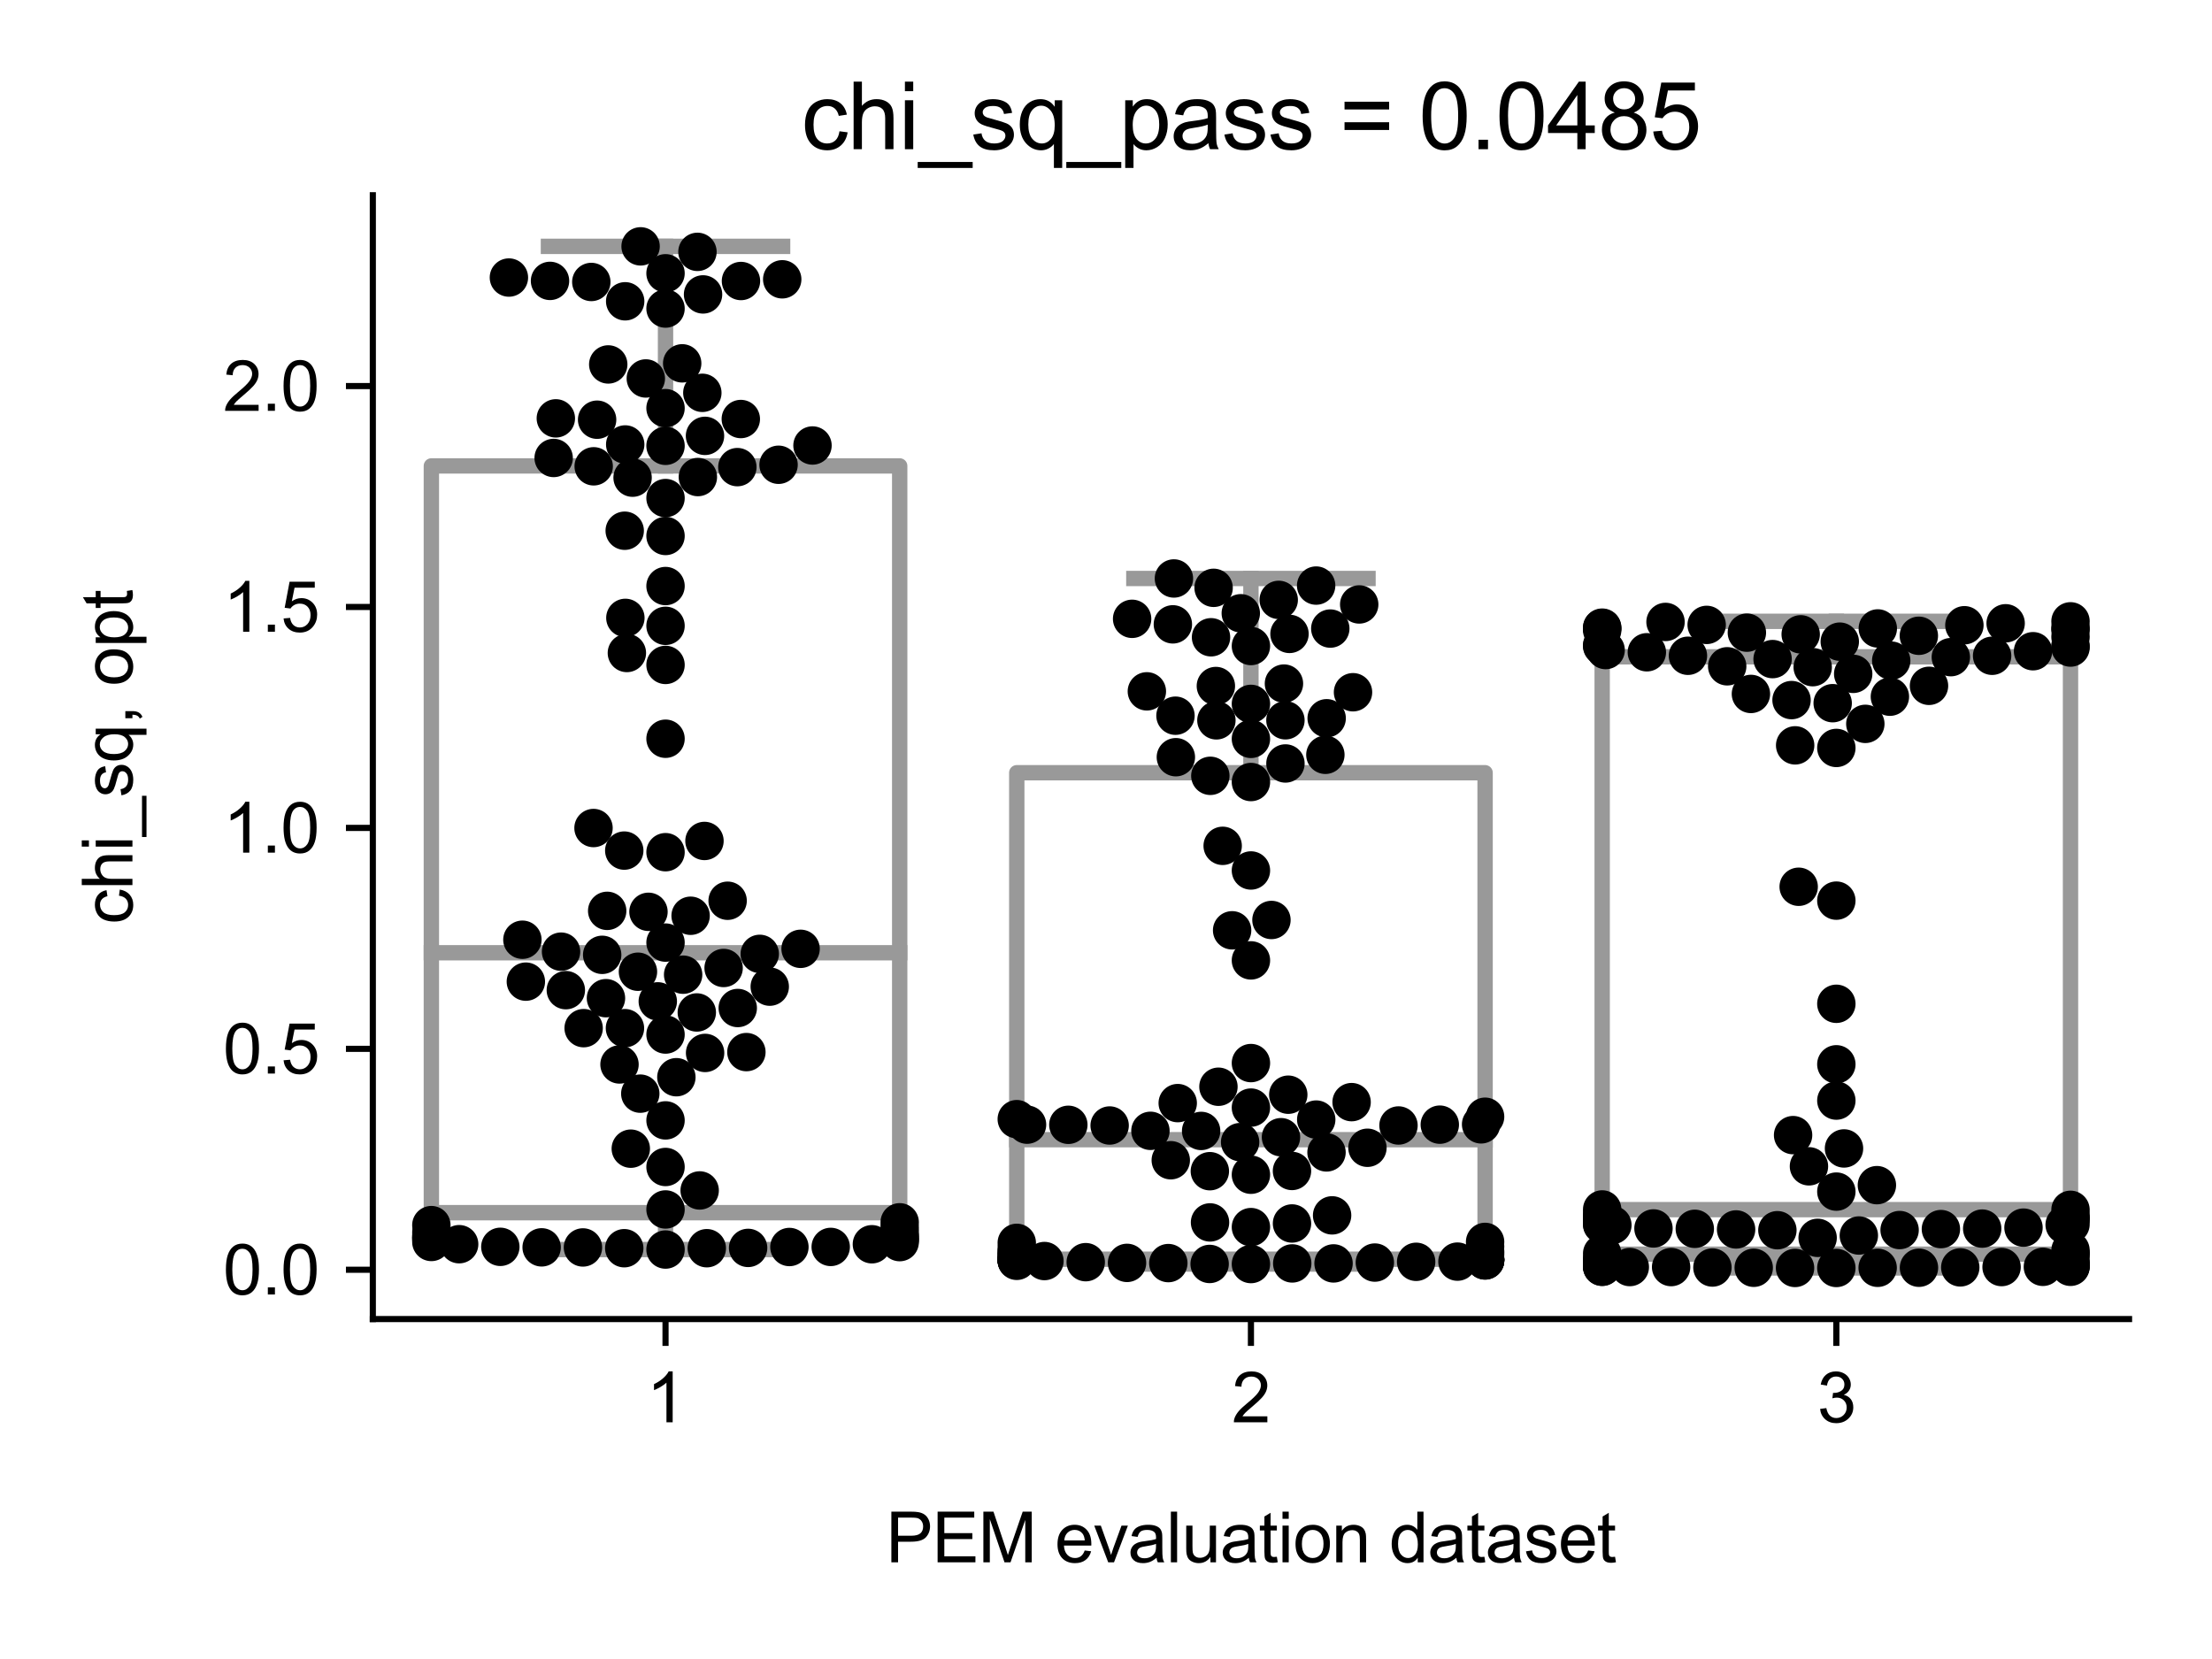 <?xml version="1.0" encoding="utf-8" standalone="no"?>
<!DOCTYPE svg PUBLIC "-//W3C//DTD SVG 1.1//EN"
  "http://www.w3.org/Graphics/SVG/1.1/DTD/svg11.dtd">
<svg xmlns:xlink="http://www.w3.org/1999/xlink" width="288pt" height="216pt" viewBox="0 0 288 216" xmlns="http://www.w3.org/2000/svg" version="1.1">
 <defs>
  <style type="text/css">*{stroke-linejoin: round; stroke-linecap: butt}</style>
 </defs>
 <g id="figure_1">
  <g id="patch_1">
   <path d="M 0 216 
L 288 216 
L 288 0 
L 0 0 
z
" style="fill: #ffffff"/>
  </g>
  <g id="axes_1">
   <g id="patch_2">
    <path d="M 48.541 171.738 
L 277.2 171.738 
L 277.2 25.425 
L 48.541 25.425 
z
" style="fill: #ffffff"/>
   </g>
   <g id="patch_3">
    <path d="M 56.163 157.888 
L 117.139 157.888 
L 117.139 60.663 
L 56.163 60.663 
L 56.163 157.888 
z
" clip-path="url(#p5029b10548)" style="fill: #ffffff; stroke: #999999; stroke-width: 2; stroke-linejoin: miter"/>
   </g>
   <g id="patch_4">
    <path d="M 132.382 163.948 
L 193.358 163.948 
L 193.358 100.609 
L 132.382 100.609 
L 132.382 163.948 
z
" clip-path="url(#p5029b10548)" style="fill: #ffffff; stroke: #999999; stroke-width: 2; stroke-linejoin: miter"/>
   </g>
   <g id="patch_5">
    <path d="M 208.602 163.29 
L 269.578 163.29 
L 269.578 85.516 
L 208.602 85.516 
L 208.602 163.29 
z
" clip-path="url(#p5029b10548)" style="fill: #ffffff; stroke: #999999; stroke-width: 2; stroke-linejoin: miter"/>
   </g>
   <g id="matplotlib.axis_1">
    <g id="xtick_1">
     <g id="line2d_1">
      <defs>
       <path id="mda9291ed38" d="M 0 0 
L 0 3.5 
" style="stroke: #000000; stroke-width: 0.8"/>
      </defs>
      <g>
       <use xlink:href="#mda9291ed38" x="86.651" y="171.738" style="stroke: #000000; stroke-width: 0.8"/>
      </g>
     </g>
     <g id="text_1">
      <!-- 1 -->
      <g transform="translate(84.148 185.18)scale(0.09 -0.09)">
       <defs>
        <path id="ArialMT-31" d="M 2384 0 
L 1822 0 
L 1822 3584 
Q 1619 3391 1289 3197 
Q 959 3003 697 2906 
L 697 3450 
Q 1169 3672 1522 3987 
Q 1875 4303 2022 4600 
L 2384 4600 
L 2384 0 
z
" transform="scale(0.016)"/>
       </defs>
       <use xlink:href="#ArialMT-31"/>
      </g>
     </g>
    </g>
    <g id="xtick_2">
     <g id="line2d_2">
      <g>
       <use xlink:href="#mda9291ed38" x="162.87" y="171.738" style="stroke: #000000; stroke-width: 0.8"/>
      </g>
     </g>
     <g id="text_2">
      <!-- 2 -->
      <g transform="translate(160.368 185.18)scale(0.09 -0.09)">
       <defs>
        <path id="ArialMT-32" d="M 3222 541 
L 3222 0 
L 194 0 
Q 188 203 259 391 
Q 375 700 629 1000 
Q 884 1300 1366 1694 
Q 2113 2306 2375 2664 
Q 2638 3022 2638 3341 
Q 2638 3675 2398 3904 
Q 2159 4134 1775 4134 
Q 1369 4134 1125 3890 
Q 881 3647 878 3216 
L 300 3275 
Q 359 3922 746 4261 
Q 1134 4600 1788 4600 
Q 2447 4600 2831 4234 
Q 3216 3869 3216 3328 
Q 3216 3053 3103 2787 
Q 2991 2522 2730 2228 
Q 2469 1934 1863 1422 
Q 1356 997 1212 845 
Q 1069 694 975 541 
L 3222 541 
z
" transform="scale(0.016)"/>
       </defs>
       <use xlink:href="#ArialMT-32"/>
      </g>
     </g>
    </g>
    <g id="xtick_3">
     <g id="line2d_3">
      <g>
       <use xlink:href="#mda9291ed38" x="239.09" y="171.738" style="stroke: #000000; stroke-width: 0.8"/>
      </g>
     </g>
     <g id="text_3">
      <!-- 3 -->
      <g transform="translate(236.588 185.18)scale(0.09 -0.09)">
       <defs>
        <path id="ArialMT-33" d="M 269 1209 
L 831 1284 
Q 928 806 1161 595 
Q 1394 384 1728 384 
Q 2125 384 2398 659 
Q 2672 934 2672 1341 
Q 2672 1728 2419 1979 
Q 2166 2231 1775 2231 
Q 1616 2231 1378 2169 
L 1441 2663 
Q 1497 2656 1531 2656 
Q 1891 2656 2178 2843 
Q 2466 3031 2466 3422 
Q 2466 3731 2256 3934 
Q 2047 4138 1716 4138 
Q 1388 4138 1169 3931 
Q 950 3725 888 3313 
L 325 3413 
Q 428 3978 793 4289 
Q 1159 4600 1703 4600 
Q 2078 4600 2393 4439 
Q 2709 4278 2876 4000 
Q 3044 3722 3044 3409 
Q 3044 3113 2884 2869 
Q 2725 2625 2413 2481 
Q 2819 2388 3044 2092 
Q 3269 1797 3269 1353 
Q 3269 753 2831 336 
Q 2394 -81 1725 -81 
Q 1122 -81 723 278 
Q 325 638 269 1209 
z
" transform="scale(0.016)"/>
       </defs>
       <use xlink:href="#ArialMT-33"/>
      </g>
     </g>
    </g>
    <g id="text_4">
     <!-- PEM evaluation dataset -->
     <g transform="translate(115.344 203.411)scale(0.09 -0.09)">
      <defs>
       <path id="ArialMT-50" d="M 494 0 
L 494 4581 
L 2222 4581 
Q 2678 4581 2919 4538 
Q 3256 4481 3484 4323 
Q 3713 4166 3852 3881 
Q 3991 3597 3991 3256 
Q 3991 2672 3619 2267 
Q 3247 1863 2275 1863 
L 1100 1863 
L 1100 0 
L 494 0 
z
M 1100 2403 
L 2284 2403 
Q 2872 2403 3119 2622 
Q 3366 2841 3366 3238 
Q 3366 3525 3220 3729 
Q 3075 3934 2838 4000 
Q 2684 4041 2272 4041 
L 1100 4041 
L 1100 2403 
z
" transform="scale(0.016)"/>
       <path id="ArialMT-45" d="M 506 0 
L 506 4581 
L 3819 4581 
L 3819 4041 
L 1113 4041 
L 1113 2638 
L 3647 2638 
L 3647 2100 
L 1113 2100 
L 1113 541 
L 3925 541 
L 3925 0 
L 506 0 
z
" transform="scale(0.016)"/>
       <path id="ArialMT-4d" d="M 475 0 
L 475 4581 
L 1388 4581 
L 2472 1338 
Q 2622 884 2691 659 
Q 2769 909 2934 1394 
L 4031 4581 
L 4847 4581 
L 4847 0 
L 4263 0 
L 4263 3834 
L 2931 0 
L 2384 0 
L 1059 3900 
L 1059 0 
L 475 0 
z
" transform="scale(0.016)"/>
       <path id="ArialMT-20" transform="scale(0.016)"/>
       <path id="ArialMT-65" d="M 2694 1069 
L 3275 997 
Q 3138 488 2766 206 
Q 2394 -75 1816 -75 
Q 1088 -75 661 373 
Q 234 822 234 1631 
Q 234 2469 665 2931 
Q 1097 3394 1784 3394 
Q 2450 3394 2872 2941 
Q 3294 2488 3294 1666 
Q 3294 1616 3291 1516 
L 816 1516 
Q 847 969 1125 678 
Q 1403 388 1819 388 
Q 2128 388 2347 550 
Q 2566 713 2694 1069 
z
M 847 1978 
L 2700 1978 
Q 2663 2397 2488 2606 
Q 2219 2931 1791 2931 
Q 1403 2931 1139 2672 
Q 875 2413 847 1978 
z
" transform="scale(0.016)"/>
       <path id="ArialMT-76" d="M 1344 0 
L 81 3319 
L 675 3319 
L 1388 1331 
Q 1503 1009 1600 663 
Q 1675 925 1809 1294 
L 2547 3319 
L 3125 3319 
L 1869 0 
L 1344 0 
z
" transform="scale(0.016)"/>
       <path id="ArialMT-61" d="M 2588 409 
Q 2275 144 1986 34 
Q 1697 -75 1366 -75 
Q 819 -75 525 192 
Q 231 459 231 875 
Q 231 1119 342 1320 
Q 453 1522 633 1644 
Q 813 1766 1038 1828 
Q 1203 1872 1538 1913 
Q 2219 1994 2541 2106 
Q 2544 2222 2544 2253 
Q 2544 2597 2384 2738 
Q 2169 2928 1744 2928 
Q 1347 2928 1158 2789 
Q 969 2650 878 2297 
L 328 2372 
Q 403 2725 575 2942 
Q 747 3159 1072 3276 
Q 1397 3394 1825 3394 
Q 2250 3394 2515 3294 
Q 2781 3194 2906 3042 
Q 3031 2891 3081 2659 
Q 3109 2516 3109 2141 
L 3109 1391 
Q 3109 606 3145 398 
Q 3181 191 3288 0 
L 2700 0 
Q 2613 175 2588 409 
z
M 2541 1666 
Q 2234 1541 1622 1453 
Q 1275 1403 1131 1340 
Q 988 1278 909 1158 
Q 831 1038 831 891 
Q 831 666 1001 516 
Q 1172 366 1500 366 
Q 1825 366 2078 508 
Q 2331 650 2450 897 
Q 2541 1088 2541 1459 
L 2541 1666 
z
" transform="scale(0.016)"/>
       <path id="ArialMT-6c" d="M 409 0 
L 409 4581 
L 972 4581 
L 972 0 
L 409 0 
z
" transform="scale(0.016)"/>
       <path id="ArialMT-75" d="M 2597 0 
L 2597 488 
Q 2209 -75 1544 -75 
Q 1250 -75 995 37 
Q 741 150 617 320 
Q 494 491 444 738 
Q 409 903 409 1263 
L 409 3319 
L 972 3319 
L 972 1478 
Q 972 1038 1006 884 
Q 1059 663 1231 536 
Q 1403 409 1656 409 
Q 1909 409 2131 539 
Q 2353 669 2445 892 
Q 2538 1116 2538 1541 
L 2538 3319 
L 3100 3319 
L 3100 0 
L 2597 0 
z
" transform="scale(0.016)"/>
       <path id="ArialMT-74" d="M 1650 503 
L 1731 6 
Q 1494 -44 1306 -44 
Q 1000 -44 831 53 
Q 663 150 594 308 
Q 525 466 525 972 
L 525 2881 
L 113 2881 
L 113 3319 
L 525 3319 
L 525 4141 
L 1084 4478 
L 1084 3319 
L 1650 3319 
L 1650 2881 
L 1084 2881 
L 1084 941 
Q 1084 700 1114 631 
Q 1144 563 1211 522 
Q 1278 481 1403 481 
Q 1497 481 1650 503 
z
" transform="scale(0.016)"/>
       <path id="ArialMT-69" d="M 425 3934 
L 425 4581 
L 988 4581 
L 988 3934 
L 425 3934 
z
M 425 0 
L 425 3319 
L 988 3319 
L 988 0 
L 425 0 
z
" transform="scale(0.016)"/>
       <path id="ArialMT-6f" d="M 213 1659 
Q 213 2581 725 3025 
Q 1153 3394 1769 3394 
Q 2453 3394 2887 2945 
Q 3322 2497 3322 1706 
Q 3322 1066 3130 698 
Q 2938 331 2570 128 
Q 2203 -75 1769 -75 
Q 1072 -75 642 372 
Q 213 819 213 1659 
z
M 791 1659 
Q 791 1022 1069 705 
Q 1347 388 1769 388 
Q 2188 388 2466 706 
Q 2744 1025 2744 1678 
Q 2744 2294 2464 2611 
Q 2184 2928 1769 2928 
Q 1347 2928 1069 2612 
Q 791 2297 791 1659 
z
" transform="scale(0.016)"/>
       <path id="ArialMT-6e" d="M 422 0 
L 422 3319 
L 928 3319 
L 928 2847 
Q 1294 3394 1984 3394 
Q 2284 3394 2536 3286 
Q 2788 3178 2913 3003 
Q 3038 2828 3088 2588 
Q 3119 2431 3119 2041 
L 3119 0 
L 2556 0 
L 2556 2019 
Q 2556 2363 2490 2533 
Q 2425 2703 2258 2804 
Q 2091 2906 1866 2906 
Q 1506 2906 1245 2678 
Q 984 2450 984 1813 
L 984 0 
L 422 0 
z
" transform="scale(0.016)"/>
       <path id="ArialMT-64" d="M 2575 0 
L 2575 419 
Q 2259 -75 1647 -75 
Q 1250 -75 917 144 
Q 584 363 401 755 
Q 219 1147 219 1656 
Q 219 2153 384 2558 
Q 550 2963 881 3178 
Q 1213 3394 1622 3394 
Q 1922 3394 2156 3267 
Q 2391 3141 2538 2938 
L 2538 4581 
L 3097 4581 
L 3097 0 
L 2575 0 
z
M 797 1656 
Q 797 1019 1065 703 
Q 1334 388 1700 388 
Q 2069 388 2326 689 
Q 2584 991 2584 1609 
Q 2584 2291 2321 2609 
Q 2059 2928 1675 2928 
Q 1300 2928 1048 2622 
Q 797 2316 797 1656 
z
" transform="scale(0.016)"/>
       <path id="ArialMT-73" d="M 197 991 
L 753 1078 
Q 800 744 1014 566 
Q 1228 388 1613 388 
Q 2000 388 2187 545 
Q 2375 703 2375 916 
Q 2375 1106 2209 1216 
Q 2094 1291 1634 1406 
Q 1016 1563 777 1677 
Q 538 1791 414 1992 
Q 291 2194 291 2438 
Q 291 2659 392 2848 
Q 494 3038 669 3163 
Q 800 3259 1026 3326 
Q 1253 3394 1513 3394 
Q 1903 3394 2198 3281 
Q 2494 3169 2634 2976 
Q 2775 2784 2828 2463 
L 2278 2388 
Q 2241 2644 2061 2787 
Q 1881 2931 1553 2931 
Q 1166 2931 1000 2803 
Q 834 2675 834 2503 
Q 834 2394 903 2306 
Q 972 2216 1119 2156 
Q 1203 2125 1616 2013 
Q 2213 1853 2448 1751 
Q 2684 1650 2818 1456 
Q 2953 1263 2953 975 
Q 2953 694 2789 445 
Q 2625 197 2315 61 
Q 2006 -75 1616 -75 
Q 969 -75 630 194 
Q 291 463 197 991 
z
" transform="scale(0.016)"/>
      </defs>
      <use xlink:href="#ArialMT-50"/>
      <use xlink:href="#ArialMT-45" x="66.699"/>
      <use xlink:href="#ArialMT-4d" x="133.398"/>
      <use xlink:href="#ArialMT-20" x="216.699"/>
      <use xlink:href="#ArialMT-65" x="244.482"/>
      <use xlink:href="#ArialMT-76" x="300.098"/>
      <use xlink:href="#ArialMT-61" x="350.098"/>
      <use xlink:href="#ArialMT-6c" x="405.713"/>
      <use xlink:href="#ArialMT-75" x="427.93"/>
      <use xlink:href="#ArialMT-61" x="483.545"/>
      <use xlink:href="#ArialMT-74" x="539.16"/>
      <use xlink:href="#ArialMT-69" x="566.943"/>
      <use xlink:href="#ArialMT-6f" x="589.16"/>
      <use xlink:href="#ArialMT-6e" x="644.775"/>
      <use xlink:href="#ArialMT-20" x="700.391"/>
      <use xlink:href="#ArialMT-64" x="728.174"/>
      <use xlink:href="#ArialMT-61" x="783.789"/>
      <use xlink:href="#ArialMT-74" x="839.404"/>
      <use xlink:href="#ArialMT-61" x="867.188"/>
      <use xlink:href="#ArialMT-73" x="922.803"/>
      <use xlink:href="#ArialMT-65" x="972.803"/>
      <use xlink:href="#ArialMT-74" x="1028.418"/>
     </g>
    </g>
   </g>
   <g id="matplotlib.axis_2">
    <g id="ytick_1">
     <g id="line2d_4">
      <defs>
       <path id="mda2baac1ab" d="M 0 0 
L -3.5 0 
" style="stroke: #000000; stroke-width: 0.8"/>
      </defs>
      <g>
       <use xlink:href="#mda2baac1ab" x="48.541" y="165.317" style="stroke: #000000; stroke-width: 0.8"/>
      </g>
     </g>
     <g id="text_5">
      <!-- 0.0 -->
      <g transform="translate(29.031 168.538)scale(0.09 -0.09)">
       <defs>
        <path id="ArialMT-30" d="M 266 2259 
Q 266 3072 433 3567 
Q 600 4063 929 4331 
Q 1259 4600 1759 4600 
Q 2128 4600 2406 4451 
Q 2684 4303 2865 4023 
Q 3047 3744 3150 3342 
Q 3253 2941 3253 2259 
Q 3253 1453 3087 958 
Q 2922 463 2592 192 
Q 2263 -78 1759 -78 
Q 1097 -78 719 397 
Q 266 969 266 2259 
z
M 844 2259 
Q 844 1131 1108 757 
Q 1372 384 1759 384 
Q 2147 384 2411 759 
Q 2675 1134 2675 2259 
Q 2675 3391 2411 3762 
Q 2147 4134 1753 4134 
Q 1366 4134 1134 3806 
Q 844 3388 844 2259 
z
" transform="scale(0.016)"/>
        <path id="ArialMT-2e" d="M 581 0 
L 581 641 
L 1222 641 
L 1222 0 
L 581 0 
z
" transform="scale(0.016)"/>
       </defs>
       <use xlink:href="#ArialMT-30"/>
       <use xlink:href="#ArialMT-2e" x="55.615"/>
       <use xlink:href="#ArialMT-30" x="83.398"/>
      </g>
     </g>
    </g>
    <g id="ytick_2">
     <g id="line2d_5">
      <g>
       <use xlink:href="#mda2baac1ab" x="48.541" y="136.555" style="stroke: #000000; stroke-width: 0.8"/>
      </g>
     </g>
     <g id="text_6">
      <!-- 0.5 -->
      <g transform="translate(29.031 139.776)scale(0.09 -0.09)">
       <defs>
        <path id="ArialMT-35" d="M 266 1200 
L 856 1250 
Q 922 819 1161 601 
Q 1400 384 1738 384 
Q 2144 384 2425 690 
Q 2706 997 2706 1503 
Q 2706 1984 2436 2262 
Q 2166 2541 1728 2541 
Q 1456 2541 1237 2417 
Q 1019 2294 894 2097 
L 366 2166 
L 809 4519 
L 3088 4519 
L 3088 3981 
L 1259 3981 
L 1013 2750 
Q 1425 3038 1878 3038 
Q 2478 3038 2890 2622 
Q 3303 2206 3303 1553 
Q 3303 931 2941 478 
Q 2500 -78 1738 -78 
Q 1113 -78 717 272 
Q 322 622 266 1200 
z
" transform="scale(0.016)"/>
       </defs>
       <use xlink:href="#ArialMT-30"/>
       <use xlink:href="#ArialMT-2e" x="55.615"/>
       <use xlink:href="#ArialMT-35" x="83.398"/>
      </g>
     </g>
    </g>
    <g id="ytick_3">
     <g id="line2d_6">
      <g>
       <use xlink:href="#mda2baac1ab" x="48.541" y="107.792" style="stroke: #000000; stroke-width: 0.8"/>
      </g>
     </g>
     <g id="text_7">
      <!-- 1.0 -->
      <g transform="translate(29.031 111.013)scale(0.09 -0.09)">
       <use xlink:href="#ArialMT-31"/>
       <use xlink:href="#ArialMT-2e" x="55.615"/>
       <use xlink:href="#ArialMT-30" x="83.398"/>
      </g>
     </g>
    </g>
    <g id="ytick_4">
     <g id="line2d_7">
      <g>
       <use xlink:href="#mda2baac1ab" x="48.541" y="79.029" style="stroke: #000000; stroke-width: 0.8"/>
      </g>
     </g>
     <g id="text_8">
      <!-- 1.5 -->
      <g transform="translate(29.031 82.25)scale(0.09 -0.09)">
       <use xlink:href="#ArialMT-31"/>
       <use xlink:href="#ArialMT-2e" x="55.615"/>
       <use xlink:href="#ArialMT-35" x="83.398"/>
      </g>
     </g>
    </g>
    <g id="ytick_5">
     <g id="line2d_8">
      <g>
       <use xlink:href="#mda2baac1ab" x="48.541" y="50.266" style="stroke: #000000; stroke-width: 0.8"/>
      </g>
     </g>
     <g id="text_9">
      <!-- 2.0 -->
      <g transform="translate(29.031 53.488)scale(0.09 -0.09)">
       <use xlink:href="#ArialMT-32"/>
       <use xlink:href="#ArialMT-2e" x="55.615"/>
       <use xlink:href="#ArialMT-30" x="83.398"/>
      </g>
     </g>
    </g>
    <g id="text_10">
     <!-- chi_sq, opt -->
     <g transform="translate(17.242 120.344)rotate(-90)scale(0.09 -0.09)">
      <defs>
       <path id="ArialMT-63" d="M 2588 1216 
L 3141 1144 
Q 3050 572 2676 248 
Q 2303 -75 1759 -75 
Q 1078 -75 664 370 
Q 250 816 250 1647 
Q 250 2184 428 2587 
Q 606 2991 970 3192 
Q 1334 3394 1763 3394 
Q 2303 3394 2647 3120 
Q 2991 2847 3088 2344 
L 2541 2259 
Q 2463 2594 2264 2762 
Q 2066 2931 1784 2931 
Q 1359 2931 1093 2626 
Q 828 2322 828 1663 
Q 828 994 1084 691 
Q 1341 388 1753 388 
Q 2084 388 2306 591 
Q 2528 794 2588 1216 
z
" transform="scale(0.016)"/>
       <path id="ArialMT-68" d="M 422 0 
L 422 4581 
L 984 4581 
L 984 2938 
Q 1378 3394 1978 3394 
Q 2347 3394 2619 3248 
Q 2891 3103 3008 2847 
Q 3125 2591 3125 2103 
L 3125 0 
L 2563 0 
L 2563 2103 
Q 2563 2525 2380 2717 
Q 2197 2909 1863 2909 
Q 1613 2909 1392 2779 
Q 1172 2650 1078 2428 
Q 984 2206 984 1816 
L 984 0 
L 422 0 
z
" transform="scale(0.016)"/>
       <path id="ArialMT-5f" d="M -97 -1272 
L -97 -866 
L 3631 -866 
L 3631 -1272 
L -97 -1272 
z
" transform="scale(0.016)"/>
       <path id="ArialMT-71" d="M 2538 -1272 
L 2538 353 
Q 2406 169 2170 47 
Q 1934 -75 1669 -75 
Q 1078 -75 651 397 
Q 225 869 225 1691 
Q 225 2191 398 2587 
Q 572 2984 901 3189 
Q 1231 3394 1625 3394 
Q 2241 3394 2594 2875 
L 2594 3319 
L 3100 3319 
L 3100 -1272 
L 2538 -1272 
z
M 803 1669 
Q 803 1028 1072 708 
Q 1341 388 1716 388 
Q 2075 388 2334 692 
Q 2594 997 2594 1619 
Q 2594 2281 2320 2615 
Q 2047 2950 1678 2950 
Q 1313 2950 1058 2639 
Q 803 2328 803 1669 
z
" transform="scale(0.016)"/>
       <path id="ArialMT-2c" d="M 569 0 
L 569 641 
L 1209 641 
L 1209 0 
Q 1209 -353 1084 -570 
Q 959 -788 688 -906 
L 531 -666 
Q 709 -588 793 -436 
Q 878 -284 888 0 
L 569 0 
z
" transform="scale(0.016)"/>
       <path id="ArialMT-70" d="M 422 -1272 
L 422 3319 
L 934 3319 
L 934 2888 
Q 1116 3141 1344 3267 
Q 1572 3394 1897 3394 
Q 2322 3394 2647 3175 
Q 2972 2956 3137 2557 
Q 3303 2159 3303 1684 
Q 3303 1175 3120 767 
Q 2938 359 2589 142 
Q 2241 -75 1856 -75 
Q 1575 -75 1351 44 
Q 1128 163 984 344 
L 984 -1272 
L 422 -1272 
z
M 931 1641 
Q 931 1000 1190 694 
Q 1450 388 1819 388 
Q 2194 388 2461 705 
Q 2728 1022 2728 1688 
Q 2728 2322 2467 2637 
Q 2206 2953 1844 2953 
Q 1484 2953 1207 2617 
Q 931 2281 931 1641 
z
" transform="scale(0.016)"/>
      </defs>
      <use xlink:href="#ArialMT-63"/>
      <use xlink:href="#ArialMT-68" x="50"/>
      <use xlink:href="#ArialMT-69" x="105.615"/>
      <use xlink:href="#ArialMT-5f" x="127.832"/>
      <use xlink:href="#ArialMT-73" x="183.447"/>
      <use xlink:href="#ArialMT-71" x="233.447"/>
      <use xlink:href="#ArialMT-2c" x="289.062"/>
      <use xlink:href="#ArialMT-20" x="316.846"/>
      <use xlink:href="#ArialMT-6f" x="344.629"/>
      <use xlink:href="#ArialMT-70" x="400.244"/>
      <use xlink:href="#ArialMT-74" x="455.859"/>
     </g>
    </g>
   </g>
   <g id="line2d_9">
    <path d="M 86.651 157.888 
L 86.651 162.689 
" clip-path="url(#p5029b10548)" style="fill: none; stroke: #999999; stroke-width: 2; stroke-linecap: square"/>
   </g>
   <g id="line2d_10">
    <path d="M 86.651 60.663 
L 86.651 32.076 
" clip-path="url(#p5029b10548)" style="fill: none; stroke: #999999; stroke-width: 2; stroke-linecap: square"/>
   </g>
   <g id="line2d_11">
    <path d="M 71.407 162.689 
L 101.895 162.689 
" clip-path="url(#p5029b10548)" style="fill: none; stroke: #999999; stroke-width: 2; stroke-linecap: square"/>
   </g>
   <g id="line2d_12">
    <path d="M 71.407 32.076 
L 101.895 32.076 
" clip-path="url(#p5029b10548)" style="fill: none; stroke: #999999; stroke-width: 2; stroke-linecap: square"/>
   </g>
   <g id="line2d_13"/>
   <g id="line2d_14">
    <path d="M 162.87 163.948 
L 162.87 164.578 
" clip-path="url(#p5029b10548)" style="fill: none; stroke: #999999; stroke-width: 2; stroke-linecap: square"/>
   </g>
   <g id="line2d_15">
    <path d="M 162.87 100.609 
L 162.87 75.316 
" clip-path="url(#p5029b10548)" style="fill: none; stroke: #999999; stroke-width: 2; stroke-linecap: square"/>
   </g>
   <g id="line2d_16">
    <path d="M 147.626 164.578 
L 178.114 164.578 
" clip-path="url(#p5029b10548)" style="fill: none; stroke: #999999; stroke-width: 2; stroke-linecap: square"/>
   </g>
   <g id="line2d_17">
    <path d="M 147.626 75.316 
L 178.114 75.316 
" clip-path="url(#p5029b10548)" style="fill: none; stroke: #999999; stroke-width: 2; stroke-linecap: square"/>
   </g>
   <g id="line2d_18"/>
   <g id="line2d_19">
    <path d="M 239.09 163.29 
L 239.09 165.088 
" clip-path="url(#p5029b10548)" style="fill: none; stroke: #999999; stroke-width: 2; stroke-linecap: square"/>
   </g>
   <g id="line2d_20">
    <path d="M 239.09 85.516 
L 239.09 80.898 
" clip-path="url(#p5029b10548)" style="fill: none; stroke: #999999; stroke-width: 2; stroke-linecap: square"/>
   </g>
   <g id="line2d_21">
    <path d="M 223.846 165.088 
L 254.334 165.088 
" clip-path="url(#p5029b10548)" style="fill: none; stroke: #999999; stroke-width: 2; stroke-linecap: square"/>
   </g>
   <g id="line2d_22">
    <path d="M 223.846 80.898 
L 254.334 80.898 
" clip-path="url(#p5029b10548)" style="fill: none; stroke: #999999; stroke-width: 2; stroke-linecap: square"/>
   </g>
   <g id="line2d_23"/>
   <g id="line2d_24">
    <path d="M 56.163 124.049 
L 117.139 124.049 
" clip-path="url(#p5029b10548)" style="fill: none; stroke: #999999; stroke-width: 2; stroke-linecap: square"/>
   </g>
   <g id="line2d_25">
    <path d="M 132.382 148.383 
L 193.358 148.383 
" clip-path="url(#p5029b10548)" style="fill: none; stroke: #999999; stroke-width: 2; stroke-linecap: square"/>
   </g>
   <g id="line2d_26">
    <path d="M 208.602 157.494 
L 269.578 157.494 
" clip-path="url(#p5029b10548)" style="fill: none; stroke: #999999; stroke-width: 2; stroke-linecap: square"/>
   </g>
   <g id="patch_6">
    <path d="M 48.541 171.738 
L 48.541 25.425 
" style="fill: none; stroke: #000000; stroke-width: 0.8; stroke-linejoin: miter; stroke-linecap: square"/>
   </g>
   <g id="patch_7">
    <path d="M 48.541 171.738 
L 277.2 171.738 
" style="fill: none; stroke: #000000; stroke-width: 0.8; stroke-linejoin: miter; stroke-linecap: square"/>
   </g>
   <g id="PathCollection_1">
    <defs>
     <path id="C0_0_1bfced5d44" d="M 0 2.5 
C 0.663 2.5 1.299 2.237 1.768 1.768 
C 2.237 1.299 2.5 0.663 2.5 -0 
C 2.5 -0.663 2.237 -1.299 1.768 -1.768 
C 1.299 -2.237 0.663 -2.5 0 -2.5 
C -0.663 -2.5 -1.299 -2.237 -1.768 -1.768 
C -2.237 -1.299 -2.5 -0.663 -2.5 0 
C -2.5 0.663 -2.237 1.299 -1.768 1.768 
C -1.299 2.237 -0.663 2.5 0 2.5 
z
"/>
    </defs>
    <g clip-path="url(#p5029b10548)">
     <use xlink:href="#C0_0_1bfced5d44" x="86.651" y="162.689"/>
    </g>
    <g clip-path="url(#p5029b10548)">
     <use xlink:href="#C0_0_1bfced5d44" x="81.276" y="162.516"/>
    </g>
    <g clip-path="url(#p5029b10548)">
     <use xlink:href="#C0_0_1bfced5d44" x="92.025" y="162.515"/>
    </g>
    <g clip-path="url(#p5029b10548)">
     <use xlink:href="#C0_0_1bfced5d44" x="97.403" y="162.476"/>
    </g>
    <g clip-path="url(#p5029b10548)">
     <use xlink:href="#C0_0_1bfced5d44" x="75.899" y="162.416"/>
    </g>
    <g clip-path="url(#p5029b10548)">
     <use xlink:href="#C0_0_1bfced5d44" x="70.521" y="162.404"/>
    </g>
    <g clip-path="url(#p5029b10548)">
     <use xlink:href="#C0_0_1bfced5d44" x="102.78" y="162.359"/>
    </g>
    <g clip-path="url(#p5029b10548)">
     <use xlink:href="#C0_0_1bfced5d44" x="108.158" y="162.348"/>
    </g>
    <g clip-path="url(#p5029b10548)">
     <use xlink:href="#C0_0_1bfced5d44" x="65.143" y="162.336"/>
    </g>
    <g clip-path="url(#p5029b10548)">
     <use xlink:href="#C0_0_1bfced5d44" x="113.52" y="162.001"/>
    </g>
    <g clip-path="url(#p5029b10548)">
     <use xlink:href="#C0_0_1bfced5d44" x="59.781" y="161.993"/>
    </g>
    <g clip-path="url(#p5029b10548)">
     <use xlink:href="#C0_0_1bfced5d44" x="117.139" y="161.722"/>
    </g>
    <g clip-path="url(#p5029b10548)">
     <use xlink:href="#C0_0_1bfced5d44" x="56.163" y="161.702"/>
    </g>
    <g clip-path="url(#p5029b10548)">
     <use xlink:href="#C0_0_1bfced5d44" x="117.139" y="161.43"/>
    </g>
    <g clip-path="url(#p5029b10548)">
     <use xlink:href="#C0_0_1bfced5d44" x="56.163" y="161.337"/>
    </g>
    <g clip-path="url(#p5029b10548)">
     <use xlink:href="#C0_0_1bfced5d44" x="56.163" y="161.284"/>
    </g>
    <g clip-path="url(#p5029b10548)">
     <use xlink:href="#C0_0_1bfced5d44" x="117.139" y="161.206"/>
    </g>
    <g clip-path="url(#p5029b10548)">
     <use xlink:href="#C0_0_1bfced5d44" x="56.163" y="161.054"/>
    </g>
    <g clip-path="url(#p5029b10548)">
     <use xlink:href="#C0_0_1bfced5d44" x="117.139" y="160.969"/>
    </g>
    <g clip-path="url(#p5029b10548)">
     <use xlink:href="#C0_0_1bfced5d44" x="56.163" y="160.917"/>
    </g>
    <g clip-path="url(#p5029b10548)">
     <use xlink:href="#C0_0_1bfced5d44" x="117.139" y="160.555"/>
    </g>
    <g clip-path="url(#p5029b10548)">
     <use xlink:href="#C0_0_1bfced5d44" x="56.163" y="160.472"/>
    </g>
    <g clip-path="url(#p5029b10548)">
     <use xlink:href="#C0_0_1bfced5d44" x="117.139" y="159.892"/>
    </g>
    <g clip-path="url(#p5029b10548)">
     <use xlink:href="#C0_0_1bfced5d44" x="56.163" y="159.509"/>
    </g>
    <g clip-path="url(#p5029b10548)">
     <use xlink:href="#C0_0_1bfced5d44" x="117.139" y="159.144"/>
    </g>
    <g clip-path="url(#p5029b10548)">
     <use xlink:href="#C0_0_1bfced5d44" x="86.651" y="157.47"/>
    </g>
    <g clip-path="url(#p5029b10548)">
     <use xlink:href="#C0_0_1bfced5d44" x="91.096" y="154.994"/>
    </g>
    <g clip-path="url(#p5029b10548)">
     <use xlink:href="#C0_0_1bfced5d44" x="86.651" y="151.939"/>
    </g>
    <g clip-path="url(#p5029b10548)">
     <use xlink:href="#C0_0_1bfced5d44" x="82.129" y="149.557"/>
    </g>
    <g clip-path="url(#p5029b10548)">
     <use xlink:href="#C0_0_1bfced5d44" x="86.651" y="145.874"/>
    </g>
    <g clip-path="url(#p5029b10548)">
     <use xlink:href="#C0_0_1bfced5d44" x="83.364" y="142.392"/>
    </g>
    <g clip-path="url(#p5029b10548)">
     <use xlink:href="#C0_0_1bfced5d44" x="88.063" y="140.252"/>
    </g>
    <g clip-path="url(#p5029b10548)">
     <use xlink:href="#C0_0_1bfced5d44" x="80.659" y="138.591"/>
    </g>
    <g clip-path="url(#p5029b10548)">
     <use xlink:href="#C0_0_1bfced5d44" x="91.803" y="137.091"/>
    </g>
    <g clip-path="url(#p5029b10548)">
     <use xlink:href="#C0_0_1bfced5d44" x="97.18" y="136.982"/>
    </g>
    <g clip-path="url(#p5029b10548)">
     <use xlink:href="#C0_0_1bfced5d44" x="86.651" y="134.694"/>
    </g>
    <g clip-path="url(#p5029b10548)">
     <use xlink:href="#C0_0_1bfced5d44" x="81.368" y="133.868"/>
    </g>
    <g clip-path="url(#p5029b10548)">
     <use xlink:href="#C0_0_1bfced5d44" x="75.99" y="133.864"/>
    </g>
    <g clip-path="url(#p5029b10548)">
     <use xlink:href="#C0_0_1bfced5d44" x="90.723" y="131.821"/>
    </g>
    <g clip-path="url(#p5029b10548)">
     <use xlink:href="#C0_0_1bfced5d44" x="96.055" y="131.242"/>
    </g>
    <g clip-path="url(#p5029b10548)">
     <use xlink:href="#C0_0_1bfced5d44" x="85.643" y="130.376"/>
    </g>
    <g clip-path="url(#p5029b10548)">
     <use xlink:href="#C0_0_1bfced5d44" x="78.896" y="129.962"/>
    </g>
    <g clip-path="url(#p5029b10548)">
     <use xlink:href="#C0_0_1bfced5d44" x="73.671" y="128.917"/>
    </g>
    <g clip-path="url(#p5029b10548)">
     <use xlink:href="#C0_0_1bfced5d44" x="100.221" y="128.46"/>
    </g>
    <g clip-path="url(#p5029b10548)">
     <use xlink:href="#C0_0_1bfced5d44" x="68.466" y="127.809"/>
    </g>
    <g clip-path="url(#p5029b10548)">
     <use xlink:href="#C0_0_1bfced5d44" x="88.943" y="126.903"/>
    </g>
    <g clip-path="url(#p5029b10548)">
     <use xlink:href="#C0_0_1bfced5d44" x="83.061" y="126.518"/>
    </g>
    <g clip-path="url(#p5029b10548)">
     <use xlink:href="#C0_0_1bfced5d44" x="94.214" y="126.029"/>
    </g>
    <g clip-path="url(#p5029b10548)">
     <use xlink:href="#C0_0_1bfced5d44" x="78.403" y="124.319"/>
    </g>
    <g clip-path="url(#p5029b10548)">
     <use xlink:href="#C0_0_1bfced5d44" x="98.919" y="124.193"/>
    </g>
    <g clip-path="url(#p5029b10548)">
     <use xlink:href="#C0_0_1bfced5d44" x="73.048" y="123.905"/>
    </g>
    <g clip-path="url(#p5029b10548)">
     <use xlink:href="#C0_0_1bfced5d44" x="104.237" y="123.536"/>
    </g>
    <g clip-path="url(#p5029b10548)">
     <use xlink:href="#C0_0_1bfced5d44" x="86.651" y="122.724"/>
    </g>
    <g clip-path="url(#p5029b10548)">
     <use xlink:href="#C0_0_1bfced5d44" x="68.016" y="122.352"/>
    </g>
    <g clip-path="url(#p5029b10548)">
     <use xlink:href="#C0_0_1bfced5d44" x="89.917" y="119.23"/>
    </g>
    <g clip-path="url(#p5029b10548)">
     <use xlink:href="#C0_0_1bfced5d44" x="84.431" y="118.718"/>
    </g>
    <g clip-path="url(#p5029b10548)">
     <use xlink:href="#C0_0_1bfced5d44" x="79.055" y="118.592"/>
    </g>
    <g clip-path="url(#p5029b10548)">
     <use xlink:href="#C0_0_1bfced5d44" x="94.736" y="117.276"/>
    </g>
    <g clip-path="url(#p5029b10548)">
     <use xlink:href="#C0_0_1bfced5d44" x="86.651" y="110.955"/>
    </g>
    <g clip-path="url(#p5029b10548)">
     <use xlink:href="#C0_0_1bfced5d44" x="81.278" y="110.746"/>
    </g>
    <g clip-path="url(#p5029b10548)">
     <use xlink:href="#C0_0_1bfced5d44" x="91.722" y="109.491"/>
    </g>
    <g clip-path="url(#p5029b10548)">
     <use xlink:href="#C0_0_1bfced5d44" x="77.275" y="107.808"/>
    </g>
    <g clip-path="url(#p5029b10548)">
     <use xlink:href="#C0_0_1bfced5d44" x="86.651" y="96.183"/>
    </g>
    <g clip-path="url(#p5029b10548)">
     <use xlink:href="#C0_0_1bfced5d44" x="86.651" y="86.572"/>
    </g>
    <g clip-path="url(#p5029b10548)">
     <use xlink:href="#C0_0_1bfced5d44" x="81.619" y="85.018"/>
    </g>
    <g clip-path="url(#p5029b10548)">
     <use xlink:href="#C0_0_1bfced5d44" x="86.651" y="81.482"/>
    </g>
    <g clip-path="url(#p5029b10548)">
     <use xlink:href="#C0_0_1bfced5d44" x="81.423" y="80.448"/>
    </g>
    <g clip-path="url(#p5029b10548)">
     <use xlink:href="#C0_0_1bfced5d44" x="86.651" y="76.303"/>
    </g>
    <g clip-path="url(#p5029b10548)">
     <use xlink:href="#C0_0_1bfced5d44" x="86.651" y="69.782"/>
    </g>
    <g clip-path="url(#p5029b10548)">
     <use xlink:href="#C0_0_1bfced5d44" x="81.337" y="69.1"/>
    </g>
    <g clip-path="url(#p5029b10548)">
     <use xlink:href="#C0_0_1bfced5d44" x="86.651" y="64.848"/>
    </g>
    <g clip-path="url(#p5029b10548)">
     <use xlink:href="#C0_0_1bfced5d44" x="82.363" y="62.192"/>
    </g>
    <g clip-path="url(#p5029b10548)">
     <use xlink:href="#C0_0_1bfced5d44" x="90.862" y="62.112"/>
    </g>
    <g clip-path="url(#p5029b10548)">
     <use xlink:href="#C0_0_1bfced5d44" x="96.003" y="60.819"/>
    </g>
    <g clip-path="url(#p5029b10548)">
     <use xlink:href="#C0_0_1bfced5d44" x="77.298" y="60.713"/>
    </g>
    <g clip-path="url(#p5029b10548)">
     <use xlink:href="#C0_0_1bfced5d44" x="101.368" y="60.512"/>
    </g>
    <g clip-path="url(#p5029b10548)">
     <use xlink:href="#C0_0_1bfced5d44" x="72.086" y="59.626"/>
    </g>
    <g clip-path="url(#p5029b10548)">
     <use xlink:href="#C0_0_1bfced5d44" x="86.651" y="58.045"/>
    </g>
    <g clip-path="url(#p5029b10548)">
     <use xlink:href="#C0_0_1bfced5d44" x="105.786" y="58.003"/>
    </g>
    <g clip-path="url(#p5029b10548)">
     <use xlink:href="#C0_0_1bfced5d44" x="81.402" y="57.869"/>
    </g>
    <g clip-path="url(#p5029b10548)">
     <use xlink:href="#C0_0_1bfced5d44" x="91.79" y="56.749"/>
    </g>
    <g clip-path="url(#p5029b10548)">
     <use xlink:href="#C0_0_1bfced5d44" x="77.743" y="54.645"/>
    </g>
    <g clip-path="url(#p5029b10548)">
     <use xlink:href="#C0_0_1bfced5d44" x="96.453" y="54.556"/>
    </g>
    <g clip-path="url(#p5029b10548)">
     <use xlink:href="#C0_0_1bfced5d44" x="72.369" y="54.47"/>
    </g>
    <g clip-path="url(#p5029b10548)">
     <use xlink:href="#C0_0_1bfced5d44" x="86.651" y="53.141"/>
    </g>
    <g clip-path="url(#p5029b10548)">
     <use xlink:href="#C0_0_1bfced5d44" x="91.444" y="51.146"/>
    </g>
    <g clip-path="url(#p5029b10548)">
     <use xlink:href="#C0_0_1bfced5d44" x="84.085" y="49.275"/>
    </g>
    <g clip-path="url(#p5029b10548)">
     <use xlink:href="#C0_0_1bfced5d44" x="79.192" y="47.449"/>
    </g>
    <g clip-path="url(#p5029b10548)">
     <use xlink:href="#C0_0_1bfced5d44" x="88.82" y="47.307"/>
    </g>
    <g clip-path="url(#p5029b10548)">
     <use xlink:href="#C0_0_1bfced5d44" x="86.651" y="40.173"/>
    </g>
    <g clip-path="url(#p5029b10548)">
     <use xlink:href="#C0_0_1bfced5d44" x="81.397" y="39.229"/>
    </g>
    <g clip-path="url(#p5029b10548)">
     <use xlink:href="#C0_0_1bfced5d44" x="91.536" y="38.333"/>
    </g>
    <g clip-path="url(#p5029b10548)">
     <use xlink:href="#C0_0_1bfced5d44" x="76.987" y="36.712"/>
    </g>
    <g clip-path="url(#p5029b10548)">
     <use xlink:href="#C0_0_1bfced5d44" x="96.473" y="36.587"/>
    </g>
    <g clip-path="url(#p5029b10548)">
     <use xlink:href="#C0_0_1bfced5d44" x="71.611" y="36.572"/>
    </g>
    <g clip-path="url(#p5029b10548)">
     <use xlink:href="#C0_0_1bfced5d44" x="101.844" y="36.366"/>
    </g>
    <g clip-path="url(#p5029b10548)">
     <use xlink:href="#C0_0_1bfced5d44" x="66.259" y="36.136"/>
    </g>
    <g clip-path="url(#p5029b10548)">
     <use xlink:href="#C0_0_1bfced5d44" x="86.651" y="35.583"/>
    </g>
    <g clip-path="url(#p5029b10548)">
     <use xlink:href="#C0_0_1bfced5d44" x="90.808" y="32.792"/>
    </g>
    <g clip-path="url(#p5029b10548)">
     <use xlink:href="#C0_0_1bfced5d44" x="83.405" y="32.076"/>
    </g>
   </g>
   <g id="PathCollection_2">
    <defs>
     <path id="C1_0_0dd1e7d668" d="M 0 2.5 
C 0.663 2.5 1.299 2.237 1.768 1.768 
C 2.237 1.299 2.5 0.663 2.5 -0 
C 2.5 -0.663 2.237 -1.299 1.768 -1.768 
C 1.299 -2.237 0.663 -2.5 0 -2.5 
C -0.663 -2.5 -1.299 -2.237 -1.768 -1.768 
C -2.237 -1.299 -2.5 -0.663 -2.5 0 
C -2.5 0.663 -2.237 1.299 -1.768 1.768 
C -1.299 2.237 -0.663 2.5 0 2.5 
z
"/>
    </defs>
    <g clip-path="url(#p5029b10548)">
     <use xlink:href="#C1_0_0dd1e7d668" x="162.87" y="164.578"/>
    </g>
    <g clip-path="url(#p5029b10548)">
     <use xlink:href="#C1_0_0dd1e7d668" x="157.492" y="164.565"/>
    </g>
    <g clip-path="url(#p5029b10548)">
     <use xlink:href="#C1_0_0dd1e7d668" x="168.248" y="164.496"/>
    </g>
    <g clip-path="url(#p5029b10548)">
     <use xlink:href="#C1_0_0dd1e7d668" x="173.626" y="164.495"/>
    </g>
    <g clip-path="url(#p5029b10548)">
     <use xlink:href="#C1_0_0dd1e7d668" x="152.115" y="164.453"/>
    </g>
    <g clip-path="url(#p5029b10548)">
     <use xlink:href="#C1_0_0dd1e7d668" x="146.737" y="164.426"/>
    </g>
    <g clip-path="url(#p5029b10548)">
     <use xlink:href="#C1_0_0dd1e7d668" x="179.003" y="164.385"/>
    </g>
    <g clip-path="url(#p5029b10548)">
     <use xlink:href="#C1_0_0dd1e7d668" x="141.36" y="164.333"/>
    </g>
    <g clip-path="url(#p5029b10548)">
     <use xlink:href="#C1_0_0dd1e7d668" x="184.38" y="164.287"/>
    </g>
    <g clip-path="url(#p5029b10548)">
     <use xlink:href="#C1_0_0dd1e7d668" x="189.758" y="164.262"/>
    </g>
    <g clip-path="url(#p5029b10548)">
     <use xlink:href="#C1_0_0dd1e7d668" x="135.984" y="164.187"/>
    </g>
    <g clip-path="url(#p5029b10548)">
     <use xlink:href="#C1_0_0dd1e7d668" x="132.382" y="164.157"/>
    </g>
    <g clip-path="url(#p5029b10548)">
     <use xlink:href="#C1_0_0dd1e7d668" x="193.358" y="164.112"/>
    </g>
    <g clip-path="url(#p5029b10548)">
     <use xlink:href="#C1_0_0dd1e7d668" x="193.358" y="164.099"/>
    </g>
    <g clip-path="url(#p5029b10548)">
     <use xlink:href="#C1_0_0dd1e7d668" x="132.382" y="164.078"/>
    </g>
    <g clip-path="url(#p5029b10548)">
     <use xlink:href="#C1_0_0dd1e7d668" x="193.358" y="164.061"/>
    </g>
    <g clip-path="url(#p5029b10548)">
     <use xlink:href="#C1_0_0dd1e7d668" x="132.382" y="164.046"/>
    </g>
    <g clip-path="url(#p5029b10548)">
     <use xlink:href="#C1_0_0dd1e7d668" x="193.358" y="164.04"/>
    </g>
    <g clip-path="url(#p5029b10548)">
     <use xlink:href="#C1_0_0dd1e7d668" x="132.382" y="164.039"/>
    </g>
    <g clip-path="url(#p5029b10548)">
     <use xlink:href="#C1_0_0dd1e7d668" x="193.358" y="164.031"/>
    </g>
    <g clip-path="url(#p5029b10548)">
     <use xlink:href="#C1_0_0dd1e7d668" x="132.382" y="164.029"/>
    </g>
    <g clip-path="url(#p5029b10548)">
     <use xlink:href="#C1_0_0dd1e7d668" x="193.358" y="164.029"/>
    </g>
    <g clip-path="url(#p5029b10548)">
     <use xlink:href="#C1_0_0dd1e7d668" x="132.382" y="164.008"/>
    </g>
    <g clip-path="url(#p5029b10548)">
     <use xlink:href="#C1_0_0dd1e7d668" x="193.358" y="163.996"/>
    </g>
    <g clip-path="url(#p5029b10548)">
     <use xlink:href="#C1_0_0dd1e7d668" x="132.382" y="163.951"/>
    </g>
    <g clip-path="url(#p5029b10548)">
     <use xlink:href="#C1_0_0dd1e7d668" x="193.358" y="163.947"/>
    </g>
    <g clip-path="url(#p5029b10548)">
     <use xlink:href="#C1_0_0dd1e7d668" x="132.382" y="163.94"/>
    </g>
    <g clip-path="url(#p5029b10548)">
     <use xlink:href="#C1_0_0dd1e7d668" x="193.358" y="163.816"/>
    </g>
    <g clip-path="url(#p5029b10548)">
     <use xlink:href="#C1_0_0dd1e7d668" x="132.382" y="163.495"/>
    </g>
    <g clip-path="url(#p5029b10548)">
     <use xlink:href="#C1_0_0dd1e7d668" x="132.382" y="163.458"/>
    </g>
    <g clip-path="url(#p5029b10548)">
     <use xlink:href="#C1_0_0dd1e7d668" x="193.358" y="163.363"/>
    </g>
    <g clip-path="url(#p5029b10548)">
     <use xlink:href="#C1_0_0dd1e7d668" x="132.382" y="163.17"/>
    </g>
    <g clip-path="url(#p5029b10548)">
     <use xlink:href="#C1_0_0dd1e7d668" x="193.358" y="163.098"/>
    </g>
    <g clip-path="url(#p5029b10548)">
     <use xlink:href="#C1_0_0dd1e7d668" x="132.382" y="162.94"/>
    </g>
    <g clip-path="url(#p5029b10548)">
     <use xlink:href="#C1_0_0dd1e7d668" x="193.358" y="162.886"/>
    </g>
    <g clip-path="url(#p5029b10548)">
     <use xlink:href="#C1_0_0dd1e7d668" x="132.382" y="162.55"/>
    </g>
    <g clip-path="url(#p5029b10548)">
     <use xlink:href="#C1_0_0dd1e7d668" x="193.358" y="162.294"/>
    </g>
    <g clip-path="url(#p5029b10548)">
     <use xlink:href="#C1_0_0dd1e7d668" x="132.382" y="161.818"/>
    </g>
    <g clip-path="url(#p5029b10548)">
     <use xlink:href="#C1_0_0dd1e7d668" x="193.358" y="161.695"/>
    </g>
    <g clip-path="url(#p5029b10548)">
     <use xlink:href="#C1_0_0dd1e7d668" x="162.87" y="159.768"/>
    </g>
    <g clip-path="url(#p5029b10548)">
     <use xlink:href="#C1_0_0dd1e7d668" x="168.218" y="159.295"/>
    </g>
    <g clip-path="url(#p5029b10548)">
     <use xlink:href="#C1_0_0dd1e7d668" x="157.544" y="159.157"/>
    </g>
    <g clip-path="url(#p5029b10548)">
     <use xlink:href="#C1_0_0dd1e7d668" x="173.439" y="158.239"/>
    </g>
    <g clip-path="url(#p5029b10548)">
     <use xlink:href="#C1_0_0dd1e7d668" x="162.87" y="152.948"/>
    </g>
    <g clip-path="url(#p5029b10548)">
     <use xlink:href="#C1_0_0dd1e7d668" x="157.521" y="152.488"/>
    </g>
    <g clip-path="url(#p5029b10548)">
     <use xlink:href="#C1_0_0dd1e7d668" x="168.215" y="152.457"/>
    </g>
    <g clip-path="url(#p5029b10548)">
     <use xlink:href="#C1_0_0dd1e7d668" x="152.434" y="151.061"/>
    </g>
    <g clip-path="url(#p5029b10548)">
     <use xlink:href="#C1_0_0dd1e7d668" x="172.711" y="150.043"/>
    </g>
    <g clip-path="url(#p5029b10548)">
     <use xlink:href="#C1_0_0dd1e7d668" x="178.039" y="149.438"/>
    </g>
    <g clip-path="url(#p5029b10548)">
     <use xlink:href="#C1_0_0dd1e7d668" x="161.462" y="148.703"/>
    </g>
    <g clip-path="url(#p5029b10548)">
     <use xlink:href="#C1_0_0dd1e7d668" x="166.783" y="148.063"/>
    </g>
    <g clip-path="url(#p5029b10548)">
     <use xlink:href="#C1_0_0dd1e7d668" x="156.386" y="147.247"/>
    </g>
    <g clip-path="url(#p5029b10548)">
     <use xlink:href="#C1_0_0dd1e7d668" x="149.785" y="147.233"/>
    </g>
    <g clip-path="url(#p5029b10548)">
     <use xlink:href="#C1_0_0dd1e7d668" x="144.474" y="146.54"/>
    </g>
    <g clip-path="url(#p5029b10548)">
     <use xlink:href="#C1_0_0dd1e7d668" x="182.083" y="146.538"/>
    </g>
    <g clip-path="url(#p5029b10548)">
     <use xlink:href="#C1_0_0dd1e7d668" x="139.097" y="146.449"/>
    </g>
    <g clip-path="url(#p5029b10548)">
     <use xlink:href="#C1_0_0dd1e7d668" x="187.46" y="146.43"/>
    </g>
    <g clip-path="url(#p5029b10548)">
     <use xlink:href="#C1_0_0dd1e7d668" x="133.718" y="146.43"/>
    </g>
    <g clip-path="url(#p5029b10548)">
     <use xlink:href="#C1_0_0dd1e7d668" x="192.838" y="146.39"/>
    </g>
    <g clip-path="url(#p5029b10548)">
     <use xlink:href="#C1_0_0dd1e7d668" x="171.371" y="145.768"/>
    </g>
    <g clip-path="url(#p5029b10548)">
     <use xlink:href="#C1_0_0dd1e7d668" x="132.382" y="145.714"/>
    </g>
    <g clip-path="url(#p5029b10548)">
     <use xlink:href="#C1_0_0dd1e7d668" x="193.358" y="145.397"/>
    </g>
    <g clip-path="url(#p5029b10548)">
     <use xlink:href="#C1_0_0dd1e7d668" x="162.87" y="144.208"/>
    </g>
    <g clip-path="url(#p5029b10548)">
     <use xlink:href="#C1_0_0dd1e7d668" x="153.339" y="143.623"/>
    </g>
    <g clip-path="url(#p5029b10548)">
     <use xlink:href="#C1_0_0dd1e7d668" x="175.977" y="143.496"/>
    </g>
    <g clip-path="url(#p5029b10548)">
     <use xlink:href="#C1_0_0dd1e7d668" x="167.731" y="142.529"/>
    </g>
    <g clip-path="url(#p5029b10548)">
     <use xlink:href="#C1_0_0dd1e7d668" x="158.639" y="141.493"/>
    </g>
    <g clip-path="url(#p5029b10548)">
     <use xlink:href="#C1_0_0dd1e7d668" x="162.87" y="138.411"/>
    </g>
    <g clip-path="url(#p5029b10548)">
     <use xlink:href="#C1_0_0dd1e7d668" x="162.87" y="125.042"/>
    </g>
    <g clip-path="url(#p5029b10548)">
     <use xlink:href="#C1_0_0dd1e7d668" x="160.421" y="121.126"/>
    </g>
    <g clip-path="url(#p5029b10548)">
     <use xlink:href="#C1_0_0dd1e7d668" x="165.542" y="119.78"/>
    </g>
    <g clip-path="url(#p5029b10548)">
     <use xlink:href="#C1_0_0dd1e7d668" x="162.87" y="113.335"/>
    </g>
    <g clip-path="url(#p5029b10548)">
     <use xlink:href="#C1_0_0dd1e7d668" x="159.191" y="110.127"/>
    </g>
    <g clip-path="url(#p5029b10548)">
     <use xlink:href="#C1_0_0dd1e7d668" x="162.87" y="101.82"/>
    </g>
    <g clip-path="url(#p5029b10548)">
     <use xlink:href="#C1_0_0dd1e7d668" x="157.584" y="101.011"/>
    </g>
    <g clip-path="url(#p5029b10548)">
     <use xlink:href="#C1_0_0dd1e7d668" x="167.364" y="99.403"/>
    </g>
    <g clip-path="url(#p5029b10548)">
     <use xlink:href="#C1_0_0dd1e7d668" x="153.096" y="98.587"/>
    </g>
    <g clip-path="url(#p5029b10548)">
     <use xlink:href="#C1_0_0dd1e7d668" x="172.562" y="98.274"/>
    </g>
    <g clip-path="url(#p5029b10548)">
     <use xlink:href="#C1_0_0dd1e7d668" x="162.87" y="96.201"/>
    </g>
    <g clip-path="url(#p5029b10548)">
     <use xlink:href="#C1_0_0dd1e7d668" x="158.374" y="93.788"/>
    </g>
    <g clip-path="url(#p5029b10548)">
     <use xlink:href="#C1_0_0dd1e7d668" x="167.361" y="93.78"/>
    </g>
    <g clip-path="url(#p5029b10548)">
     <use xlink:href="#C1_0_0dd1e7d668" x="172.73" y="93.517"/>
    </g>
    <g clip-path="url(#p5029b10548)">
     <use xlink:href="#C1_0_0dd1e7d668" x="153.046" y="93.184"/>
    </g>
    <g clip-path="url(#p5029b10548)">
     <use xlink:href="#C1_0_0dd1e7d668" x="162.87" y="91.645"/>
    </g>
    <g clip-path="url(#p5029b10548)">
     <use xlink:href="#C1_0_0dd1e7d668" x="176.161" y="90.129"/>
    </g>
    <g clip-path="url(#p5029b10548)">
     <use xlink:href="#C1_0_0dd1e7d668" x="149.32" y="90.012"/>
    </g>
    <g clip-path="url(#p5029b10548)">
     <use xlink:href="#C1_0_0dd1e7d668" x="158.305" y="89.32"/>
    </g>
    <g clip-path="url(#p5029b10548)">
     <use xlink:href="#C1_0_0dd1e7d668" x="167.169" y="89.002"/>
    </g>
    <g clip-path="url(#p5029b10548)">
     <use xlink:href="#C1_0_0dd1e7d668" x="162.87" y="84.111"/>
    </g>
    <g clip-path="url(#p5029b10548)">
     <use xlink:href="#C1_0_0dd1e7d668" x="157.675" y="82.972"/>
    </g>
    <g clip-path="url(#p5029b10548)">
     <use xlink:href="#C1_0_0dd1e7d668" x="167.891" y="82.533"/>
    </g>
    <g clip-path="url(#p5029b10548)">
     <use xlink:href="#C1_0_0dd1e7d668" x="173.202" y="81.839"/>
    </g>
    <g clip-path="url(#p5029b10548)">
     <use xlink:href="#C1_0_0dd1e7d668" x="152.706" y="81.29"/>
    </g>
    <g clip-path="url(#p5029b10548)">
     <use xlink:href="#C1_0_0dd1e7d668" x="147.4" y="80.571"/>
    </g>
    <g clip-path="url(#p5029b10548)">
     <use xlink:href="#C1_0_0dd1e7d668" x="161.55" y="79.847"/>
    </g>
    <g clip-path="url(#p5029b10548)">
     <use xlink:href="#C1_0_0dd1e7d668" x="176.967" y="78.698"/>
    </g>
    <g clip-path="url(#p5029b10548)">
     <use xlink:href="#C1_0_0dd1e7d668" x="166.488" y="78.104"/>
    </g>
    <g clip-path="url(#p5029b10548)">
     <use xlink:href="#C1_0_0dd1e7d668" x="158.011" y="76.535"/>
    </g>
    <g clip-path="url(#p5029b10548)">
     <use xlink:href="#C1_0_0dd1e7d668" x="171.36" y="76.242"/>
    </g>
    <g clip-path="url(#p5029b10548)">
     <use xlink:href="#C1_0_0dd1e7d668" x="152.843" y="75.316"/>
    </g>
   </g>
   <g id="PathCollection_3">
    <defs>
     <path id="C2_0_839d4c234d" d="M 0 2.5 
C 0.663 2.5 1.299 2.237 1.768 1.768 
C 2.237 1.299 2.5 0.663 2.5 -0 
C 2.5 -0.663 2.237 -1.299 1.768 -1.768 
C 1.299 -2.237 0.663 -2.5 0 -2.5 
C -0.663 -2.5 -1.299 -2.237 -1.768 -1.768 
C -2.237 -1.299 -2.5 -0.663 -2.5 0 
C -2.5 0.663 -2.237 1.299 -1.768 1.768 
C -1.299 2.237 -0.663 2.5 0 2.5 
z
"/>
    </defs>
    <g clip-path="url(#p5029b10548)">
     <use xlink:href="#C2_0_839d4c234d" x="239.09" y="165.088"/>
    </g>
    <g clip-path="url(#p5029b10548)">
     <use xlink:href="#C2_0_839d4c234d" x="233.712" y="165.085"/>
    </g>
    <g clip-path="url(#p5029b10548)">
     <use xlink:href="#C2_0_839d4c234d" x="244.468" y="165.066"/>
    </g>
    <g clip-path="url(#p5029b10548)">
     <use xlink:href="#C2_0_839d4c234d" x="228.333" y="165.062"/>
    </g>
    <g clip-path="url(#p5029b10548)">
     <use xlink:href="#C2_0_839d4c234d" x="249.847" y="165.057"/>
    </g>
    <g clip-path="url(#p5029b10548)">
     <use xlink:href="#C2_0_839d4c234d" x="222.955" y="165.029"/>
    </g>
    <g clip-path="url(#p5029b10548)">
     <use xlink:href="#C2_0_839d4c234d" x="255.225" y="165.011"/>
    </g>
    <g clip-path="url(#p5029b10548)">
     <use xlink:href="#C2_0_839d4c234d" x="217.577" y="164.971"/>
    </g>
    <g clip-path="url(#p5029b10548)">
     <use xlink:href="#C2_0_839d4c234d" x="260.603" y="164.969"/>
    </g>
    <g clip-path="url(#p5029b10548)">
     <use xlink:href="#C2_0_839d4c234d" x="212.199" y="164.968"/>
    </g>
    <g clip-path="url(#p5029b10548)">
     <use xlink:href="#C2_0_839d4c234d" x="265.981" y="164.939"/>
    </g>
    <g clip-path="url(#p5029b10548)">
     <use xlink:href="#C2_0_839d4c234d" x="208.602" y="164.938"/>
    </g>
    <g clip-path="url(#p5029b10548)">
     <use xlink:href="#C2_0_839d4c234d" x="269.578" y="164.937"/>
    </g>
    <g clip-path="url(#p5029b10548)">
     <use xlink:href="#C2_0_839d4c234d" x="208.602" y="164.92"/>
    </g>
    <g clip-path="url(#p5029b10548)">
     <use xlink:href="#C2_0_839d4c234d" x="269.578" y="164.849"/>
    </g>
    <g clip-path="url(#p5029b10548)">
     <use xlink:href="#C2_0_839d4c234d" x="208.602" y="164.826"/>
    </g>
    <g clip-path="url(#p5029b10548)">
     <use xlink:href="#C2_0_839d4c234d" x="269.578" y="164.781"/>
    </g>
    <g clip-path="url(#p5029b10548)">
     <use xlink:href="#C2_0_839d4c234d" x="208.602" y="164.729"/>
    </g>
    <g clip-path="url(#p5029b10548)">
     <use xlink:href="#C2_0_839d4c234d" x="269.578" y="164.571"/>
    </g>
    <g clip-path="url(#p5029b10548)">
     <use xlink:href="#C2_0_839d4c234d" x="269.578" y="164.559"/>
    </g>
    <g clip-path="url(#p5029b10548)">
     <use xlink:href="#C2_0_839d4c234d" x="208.602" y="164.496"/>
    </g>
    <g clip-path="url(#p5029b10548)">
     <use xlink:href="#C2_0_839d4c234d" x="269.578" y="164.089"/>
    </g>
    <g clip-path="url(#p5029b10548)">
     <use xlink:href="#C2_0_839d4c234d" x="208.602" y="164.033"/>
    </g>
    <g clip-path="url(#p5029b10548)">
     <use xlink:href="#C2_0_839d4c234d" x="208.602" y="163.993"/>
    </g>
    <g clip-path="url(#p5029b10548)">
     <use xlink:href="#C2_0_839d4c234d" x="269.578" y="163.307"/>
    </g>
    <g clip-path="url(#p5029b10548)">
     <use xlink:href="#C2_0_839d4c234d" x="269.578" y="163.284"/>
    </g>
    <g clip-path="url(#p5029b10548)">
     <use xlink:href="#C2_0_839d4c234d" x="208.602" y="163.21"/>
    </g>
    <g clip-path="url(#p5029b10548)">
     <use xlink:href="#C2_0_839d4c234d" x="269.578" y="162.794"/>
    </g>
    <g clip-path="url(#p5029b10548)">
     <use xlink:href="#C2_0_839d4c234d" x="236.654" y="161.167"/>
    </g>
    <g clip-path="url(#p5029b10548)">
     <use xlink:href="#C2_0_839d4c234d" x="242.019" y="160.862"/>
    </g>
    <g clip-path="url(#p5029b10548)">
     <use xlink:href="#C2_0_839d4c234d" x="231.414" y="160.173"/>
    </g>
    <g clip-path="url(#p5029b10548)">
     <use xlink:href="#C2_0_839d4c234d" x="247.327" y="160.151"/>
    </g>
    <g clip-path="url(#p5029b10548)">
     <use xlink:href="#C2_0_839d4c234d" x="226.037" y="160.072"/>
    </g>
    <g clip-path="url(#p5029b10548)">
     <use xlink:href="#C2_0_839d4c234d" x="252.703" y="160.027"/>
    </g>
    <g clip-path="url(#p5029b10548)">
     <use xlink:href="#C2_0_839d4c234d" x="220.66" y="159.992"/>
    </g>
    <g clip-path="url(#p5029b10548)">
     <use xlink:href="#C2_0_839d4c234d" x="258.081" y="159.963"/>
    </g>
    <g clip-path="url(#p5029b10548)">
     <use xlink:href="#C2_0_839d4c234d" x="215.282" y="159.943"/>
    </g>
    <g clip-path="url(#p5029b10548)">
     <use xlink:href="#C2_0_839d4c234d" x="263.457" y="159.836"/>
    </g>
    <g clip-path="url(#p5029b10548)">
     <use xlink:href="#C2_0_839d4c234d" x="209.93" y="159.502"/>
    </g>
    <g clip-path="url(#p5029b10548)">
     <use xlink:href="#C2_0_839d4c234d" x="268.816" y="159.46"/>
    </g>
    <g clip-path="url(#p5029b10548)">
     <use xlink:href="#C2_0_839d4c234d" x="208.602" y="159.437"/>
    </g>
    <g clip-path="url(#p5029b10548)">
     <use xlink:href="#C2_0_839d4c234d" x="269.578" y="159.399"/>
    </g>
    <g clip-path="url(#p5029b10548)">
     <use xlink:href="#C2_0_839d4c234d" x="208.602" y="159.342"/>
    </g>
    <g clip-path="url(#p5029b10548)">
     <use xlink:href="#C2_0_839d4c234d" x="269.578" y="158.741"/>
    </g>
    <g clip-path="url(#p5029b10548)">
     <use xlink:href="#C2_0_839d4c234d" x="208.602" y="158.682"/>
    </g>
    <g clip-path="url(#p5029b10548)">
     <use xlink:href="#C2_0_839d4c234d" x="269.578" y="158.638"/>
    </g>
    <g clip-path="url(#p5029b10548)">
     <use xlink:href="#C2_0_839d4c234d" x="208.602" y="158.556"/>
    </g>
    <g clip-path="url(#p5029b10548)">
     <use xlink:href="#C2_0_839d4c234d" x="269.578" y="158.259"/>
    </g>
    <g clip-path="url(#p5029b10548)">
     <use xlink:href="#C2_0_839d4c234d" x="208.602" y="158.067"/>
    </g>
    <g clip-path="url(#p5029b10548)">
     <use xlink:href="#C2_0_839d4c234d" x="269.578" y="157.518"/>
    </g>
    <g clip-path="url(#p5029b10548)">
     <use xlink:href="#C2_0_839d4c234d" x="208.602" y="157.469"/>
    </g>
    <g clip-path="url(#p5029b10548)">
     <use xlink:href="#C2_0_839d4c234d" x="239.09" y="155.146"/>
    </g>
    <g clip-path="url(#p5029b10548)">
     <use xlink:href="#C2_0_839d4c234d" x="244.37" y="154.306"/>
    </g>
    <g clip-path="url(#p5029b10548)">
     <use xlink:href="#C2_0_839d4c234d" x="235.524" y="151.853"/>
    </g>
    <g clip-path="url(#p5029b10548)">
     <use xlink:href="#C2_0_839d4c234d" x="240.088" y="149.526"/>
    </g>
    <g clip-path="url(#p5029b10548)">
     <use xlink:href="#C2_0_839d4c234d" x="233.458" y="147.792"/>
    </g>
    <g clip-path="url(#p5029b10548)">
     <use xlink:href="#C2_0_839d4c234d" x="239.09" y="143.295"/>
    </g>
    <g clip-path="url(#p5029b10548)">
     <use xlink:href="#C2_0_839d4c234d" x="239.09" y="138.571"/>
    </g>
    <g clip-path="url(#p5029b10548)">
     <use xlink:href="#C2_0_839d4c234d" x="239.09" y="130.693"/>
    </g>
    <g clip-path="url(#p5029b10548)">
     <use xlink:href="#C2_0_839d4c234d" x="239.09" y="117.262"/>
    </g>
    <g clip-path="url(#p5029b10548)">
     <use xlink:href="#C2_0_839d4c234d" x="234.186" y="115.455"/>
    </g>
    <g clip-path="url(#p5029b10548)">
     <use xlink:href="#C2_0_839d4c234d" x="239.09" y="97.381"/>
    </g>
    <g clip-path="url(#p5029b10548)">
     <use xlink:href="#C2_0_839d4c234d" x="233.727" y="97.044"/>
    </g>
    <g clip-path="url(#p5029b10548)">
     <use xlink:href="#C2_0_839d4c234d" x="242.864" y="94.247"/>
    </g>
    <g clip-path="url(#p5029b10548)">
     <use xlink:href="#C2_0_839d4c234d" x="238.613" y="91.553"/>
    </g>
    <g clip-path="url(#p5029b10548)">
     <use xlink:href="#C2_0_839d4c234d" x="233.257" y="91.151"/>
    </g>
    <g clip-path="url(#p5029b10548)">
     <use xlink:href="#C2_0_839d4c234d" x="246.062" y="90.71"/>
    </g>
    <g clip-path="url(#p5029b10548)">
     <use xlink:href="#C2_0_839d4c234d" x="227.968" y="90.351"/>
    </g>
    <g clip-path="url(#p5029b10548)">
     <use xlink:href="#C2_0_839d4c234d" x="251.154" y="89.294"/>
    </g>
    <g clip-path="url(#p5029b10548)">
     <use xlink:href="#C2_0_839d4c234d" x="241.284" y="87.735"/>
    </g>
    <g clip-path="url(#p5029b10548)">
     <use xlink:href="#C2_0_839d4c234d" x="236.012" y="86.864"/>
    </g>
    <g clip-path="url(#p5029b10548)">
     <use xlink:href="#C2_0_839d4c234d" x="224.879" y="86.751"/>
    </g>
    <g clip-path="url(#p5029b10548)">
     <use xlink:href="#C2_0_839d4c234d" x="246.234" y="86.015"/>
    </g>
    <g clip-path="url(#p5029b10548)">
     <use xlink:href="#C2_0_839d4c234d" x="230.79" y="85.813"/>
    </g>
    <g clip-path="url(#p5029b10548)">
     <use xlink:href="#C2_0_839d4c234d" x="253.997" y="85.561"/>
    </g>
    <g clip-path="url(#p5029b10548)">
     <use xlink:href="#C2_0_839d4c234d" x="219.768" y="85.381"/>
    </g>
    <g clip-path="url(#p5029b10548)">
     <use xlink:href="#C2_0_839d4c234d" x="259.371" y="85.381"/>
    </g>
    <g clip-path="url(#p5029b10548)">
     <use xlink:href="#C2_0_839d4c234d" x="214.418" y="84.925"/>
    </g>
    <g clip-path="url(#p5029b10548)">
     <use xlink:href="#C2_0_839d4c234d" x="264.7" y="84.789"/>
    </g>
    <g clip-path="url(#p5029b10548)">
     <use xlink:href="#C2_0_839d4c234d" x="209.052" y="84.636"/>
    </g>
    <g clip-path="url(#p5029b10548)">
     <use xlink:href="#C2_0_839d4c234d" x="269.578" y="84.311"/>
    </g>
    <g clip-path="url(#p5029b10548)">
     <use xlink:href="#C2_0_839d4c234d" x="208.602" y="84.125"/>
    </g>
    <g clip-path="url(#p5029b10548)">
     <use xlink:href="#C2_0_839d4c234d" x="269.578" y="84.07"/>
    </g>
    <g clip-path="url(#p5029b10548)">
     <use xlink:href="#C2_0_839d4c234d" x="208.602" y="84.004"/>
    </g>
    <g clip-path="url(#p5029b10548)">
     <use xlink:href="#C2_0_839d4c234d" x="239.537" y="83.542"/>
    </g>
    <g clip-path="url(#p5029b10548)">
     <use xlink:href="#C2_0_839d4c234d" x="269.578" y="82.923"/>
    </g>
    <g clip-path="url(#p5029b10548)">
     <use xlink:href="#C2_0_839d4c234d" x="249.832" y="82.777"/>
    </g>
    <g clip-path="url(#p5029b10548)">
     <use xlink:href="#C2_0_839d4c234d" x="234.449" y="82.59"/>
    </g>
    <g clip-path="url(#p5029b10548)">
     <use xlink:href="#C2_0_839d4c234d" x="227.441" y="82.371"/>
    </g>
    <g clip-path="url(#p5029b10548)">
     <use xlink:href="#C2_0_839d4c234d" x="208.602" y="82.056"/>
    </g>
    <g clip-path="url(#p5029b10548)">
     <use xlink:href="#C2_0_839d4c234d" x="269.578" y="81.998"/>
    </g>
    <g clip-path="url(#p5029b10548)">
     <use xlink:href="#C2_0_839d4c234d" x="244.488" y="81.823"/>
    </g>
    <g clip-path="url(#p5029b10548)">
     <use xlink:href="#C2_0_839d4c234d" x="208.602" y="81.768"/>
    </g>
    <g clip-path="url(#p5029b10548)">
     <use xlink:href="#C2_0_839d4c234d" x="269.578" y="81.748"/>
    </g>
    <g clip-path="url(#p5029b10548)">
     <use xlink:href="#C2_0_839d4c234d" x="208.602" y="81.719"/>
    </g>
    <g clip-path="url(#p5029b10548)">
     <use xlink:href="#C2_0_839d4c234d" x="255.762" y="81.406"/>
    </g>
    <g clip-path="url(#p5029b10548)">
     <use xlink:href="#C2_0_839d4c234d" x="222.206" y="81.361"/>
    </g>
    <g clip-path="url(#p5029b10548)">
     <use xlink:href="#C2_0_839d4c234d" x="261.132" y="81.152"/>
    </g>
    <g clip-path="url(#p5029b10548)">
     <use xlink:href="#C2_0_839d4c234d" x="216.849" y="80.976"/>
    </g>
    <g clip-path="url(#p5029b10548)">
     <use xlink:href="#C2_0_839d4c234d" x="269.578" y="80.898"/>
    </g>
   </g>
   <g id="text_11">
    <!-- chi_sq_pass = 0.0485 -->
    <g transform="translate(104.33 19.425)scale(0.12 -0.12)">
     <defs>
      <path id="ArialMT-3d" d="M 3381 2694 
L 356 2694 
L 356 3219 
L 3381 3219 
L 3381 2694 
z
M 3381 1303 
L 356 1303 
L 356 1828 
L 3381 1828 
L 3381 1303 
z
" transform="scale(0.016)"/>
      <path id="ArialMT-34" d="M 2069 0 
L 2069 1097 
L 81 1097 
L 81 1613 
L 2172 4581 
L 2631 4581 
L 2631 1613 
L 3250 1613 
L 3250 1097 
L 2631 1097 
L 2631 0 
L 2069 0 
z
M 2069 1613 
L 2069 3678 
L 634 1613 
L 2069 1613 
z
" transform="scale(0.016)"/>
      <path id="ArialMT-38" d="M 1131 2484 
Q 781 2613 612 2850 
Q 444 3088 444 3419 
Q 444 3919 803 4259 
Q 1163 4600 1759 4600 
Q 2359 4600 2725 4251 
Q 3091 3903 3091 3403 
Q 3091 3084 2923 2848 
Q 2756 2613 2416 2484 
Q 2838 2347 3058 2040 
Q 3278 1734 3278 1309 
Q 3278 722 2862 322 
Q 2447 -78 1769 -78 
Q 1091 -78 675 323 
Q 259 725 259 1325 
Q 259 1772 486 2073 
Q 713 2375 1131 2484 
z
M 1019 3438 
Q 1019 3113 1228 2906 
Q 1438 2700 1772 2700 
Q 2097 2700 2305 2904 
Q 2513 3109 2513 3406 
Q 2513 3716 2298 3927 
Q 2084 4138 1766 4138 
Q 1444 4138 1231 3931 
Q 1019 3725 1019 3438 
z
M 838 1322 
Q 838 1081 952 856 
Q 1066 631 1291 507 
Q 1516 384 1775 384 
Q 2178 384 2440 643 
Q 2703 903 2703 1303 
Q 2703 1709 2433 1975 
Q 2163 2241 1756 2241 
Q 1359 2241 1098 1978 
Q 838 1716 838 1322 
z
" transform="scale(0.016)"/>
     </defs>
     <use xlink:href="#ArialMT-63"/>
     <use xlink:href="#ArialMT-68" x="50"/>
     <use xlink:href="#ArialMT-69" x="105.615"/>
     <use xlink:href="#ArialMT-5f" x="127.832"/>
     <use xlink:href="#ArialMT-73" x="183.447"/>
     <use xlink:href="#ArialMT-71" x="233.447"/>
     <use xlink:href="#ArialMT-5f" x="289.062"/>
     <use xlink:href="#ArialMT-70" x="344.678"/>
     <use xlink:href="#ArialMT-61" x="400.293"/>
     <use xlink:href="#ArialMT-73" x="455.908"/>
     <use xlink:href="#ArialMT-73" x="505.908"/>
     <use xlink:href="#ArialMT-20" x="555.908"/>
     <use xlink:href="#ArialMT-3d" x="583.691"/>
     <use xlink:href="#ArialMT-20" x="642.09"/>
     <use xlink:href="#ArialMT-30" x="669.873"/>
     <use xlink:href="#ArialMT-2e" x="725.488"/>
     <use xlink:href="#ArialMT-30" x="753.271"/>
     <use xlink:href="#ArialMT-34" x="808.887"/>
     <use xlink:href="#ArialMT-38" x="864.502"/>
     <use xlink:href="#ArialMT-35" x="920.117"/>
    </g>
   </g>
  </g>
 </g>
 <defs>
  <clipPath id="p5029b10548">
   <rect x="48.541" y="25.425" width="228.659" height="146.313"/>
  </clipPath>
 </defs>
</svg>
